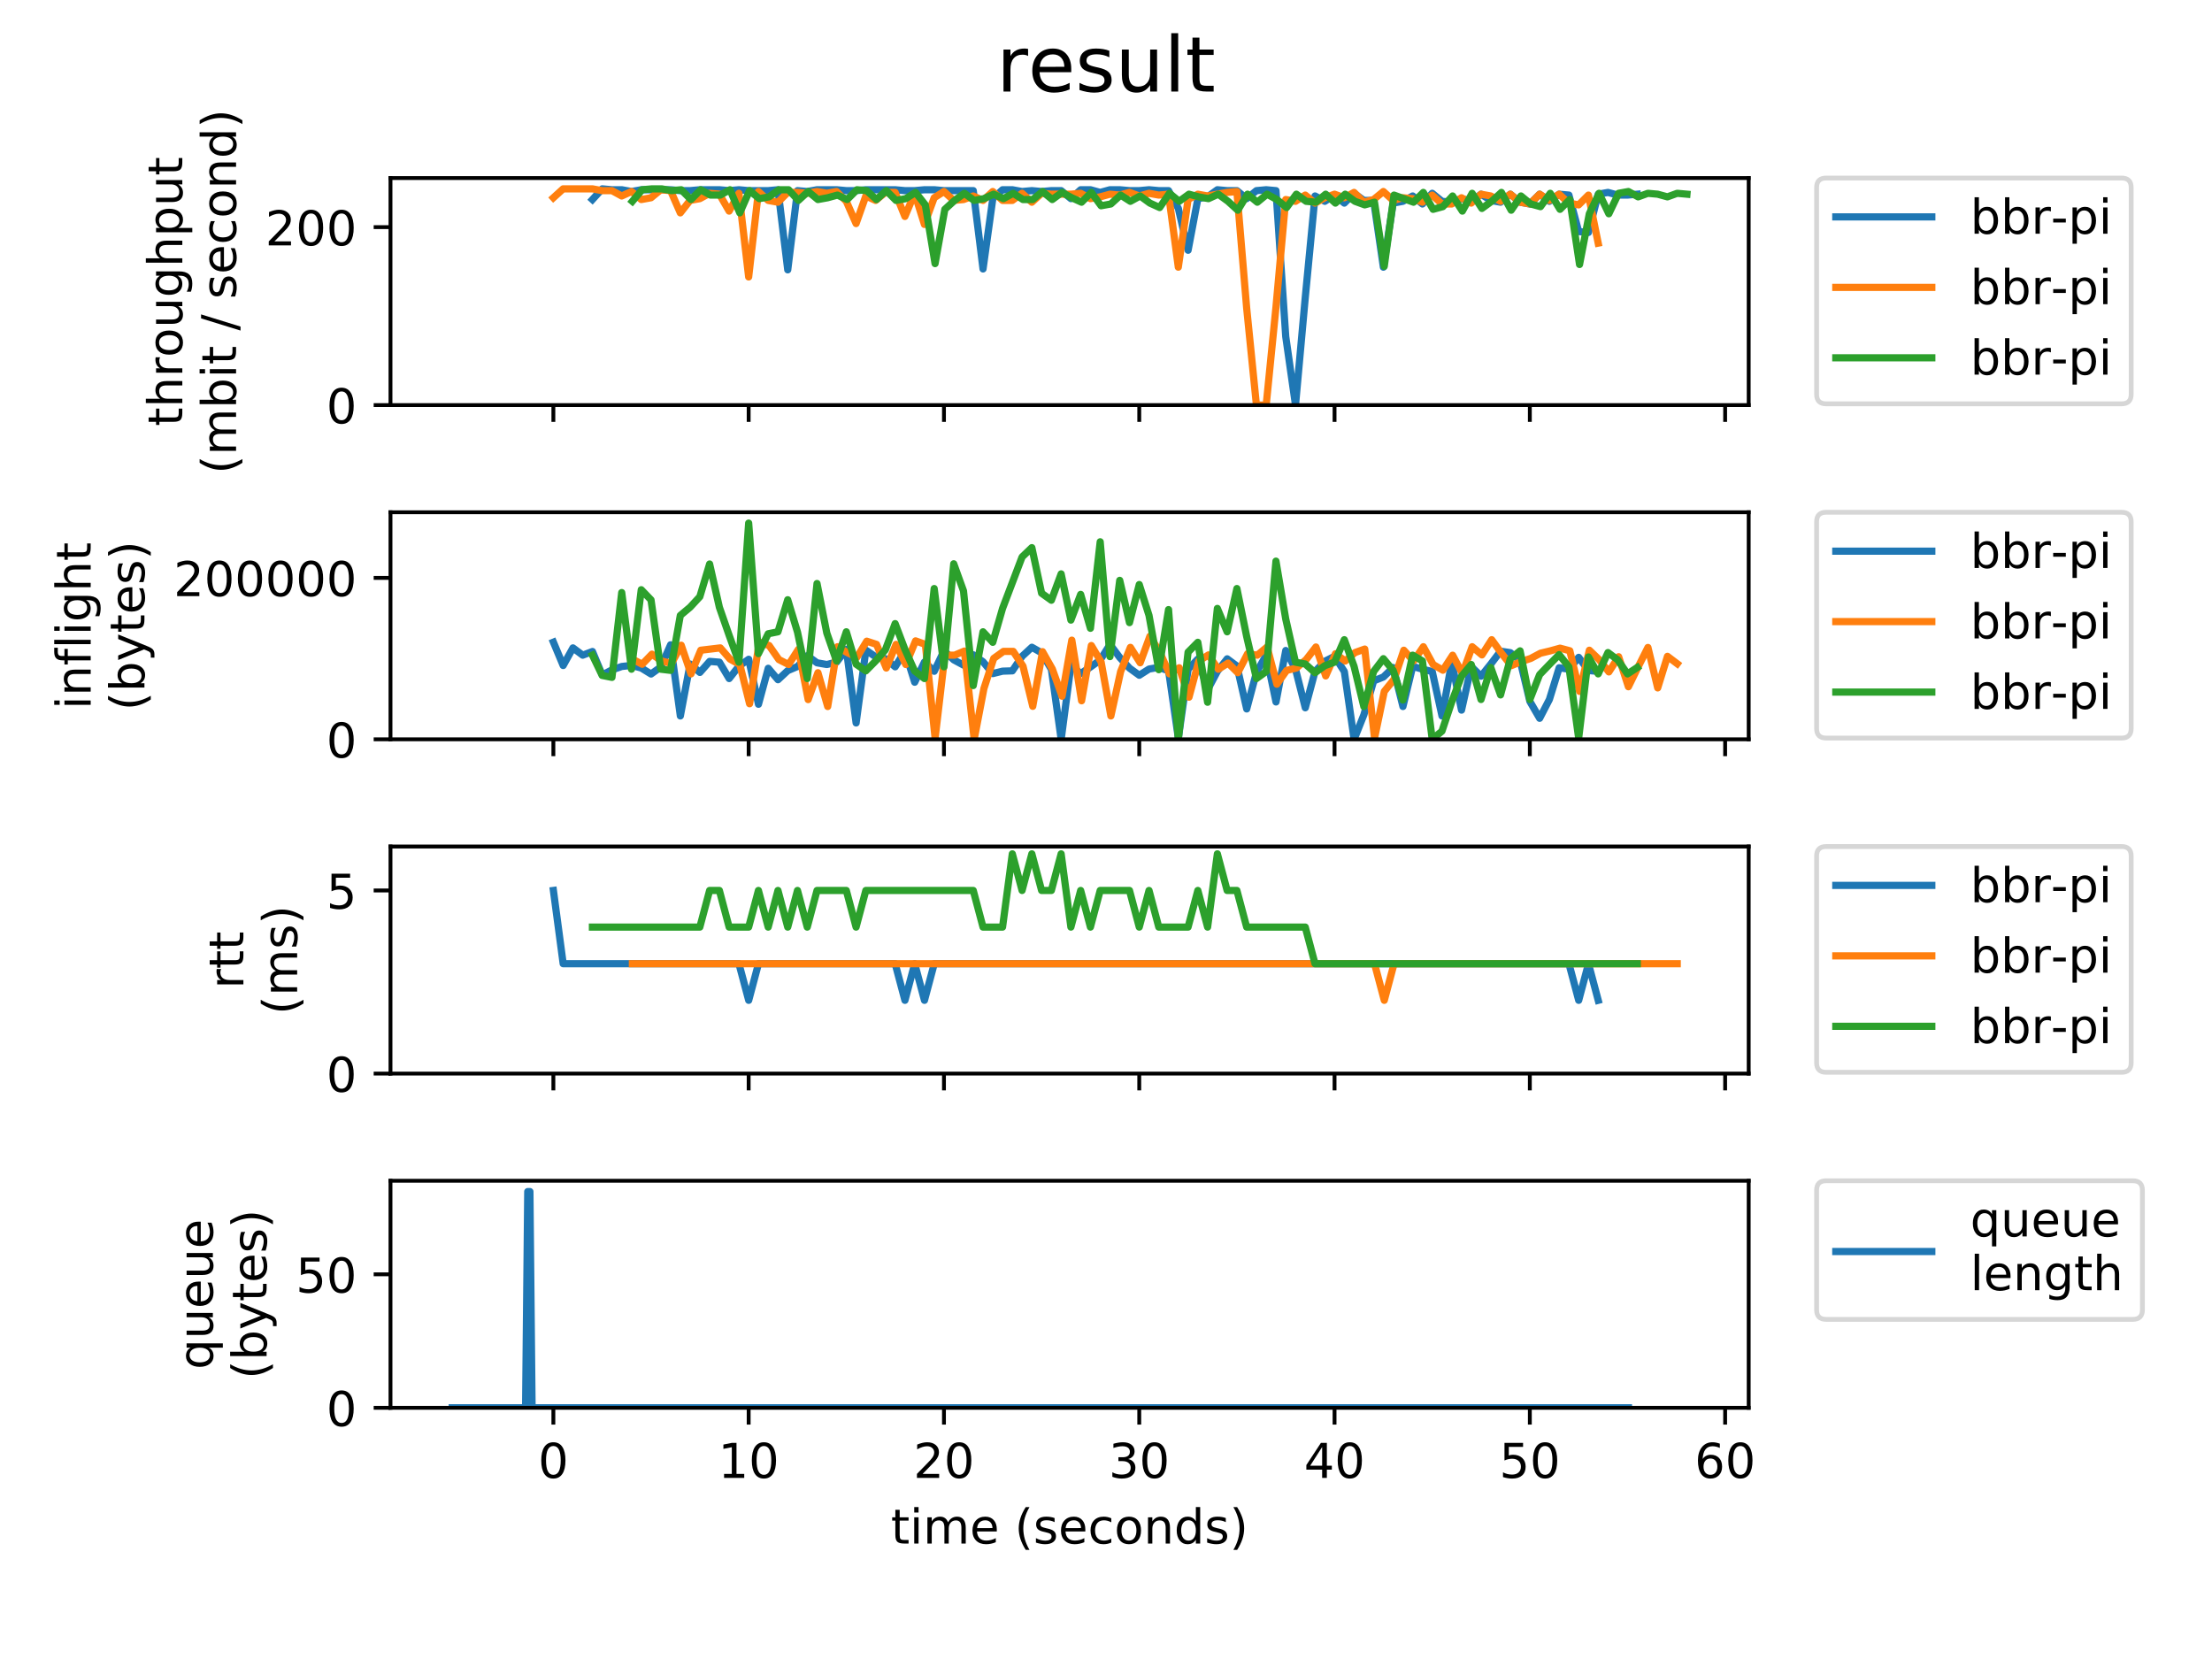 <?xml version="1.0" encoding="utf-8" standalone="no"?>
<!DOCTYPE svg PUBLIC "-//W3C//DTD SVG 1.1//EN"
  "http://www.w3.org/Graphics/SVG/1.1/DTD/svg11.dtd">
<!-- Created with matplotlib (https://matplotlib.org/) -->
<svg height="345.6pt" version="1.1" viewBox="0 0 460.8 345.6" width="460.8pt" xmlns="http://www.w3.org/2000/svg" xmlns:xlink="http://www.w3.org/1999/xlink">
 <defs>
  <style type="text/css">
*{stroke-linecap:butt;stroke-linejoin:round;}
  </style>
 </defs>
 <g id="figure_1">
  <g id="patch_1">
   <path d="M 0 345.6 
L 460.8 345.6 
L 460.8 0 
L 0 0 
z
" style="fill:#ffffff;"/>
  </g>
  <g id="axes_1">
   <g id="patch_2">
    <path d="M 81.344 84.388 
L 364.284 84.388 
L 364.284 37.09 
L 81.344 37.09 
z
" style="fill:#ffffff;"/>
   </g>
   <g id="matplotlib.axis_1">
    <g id="xtick_1">
     <g id="line2d_1">
      <defs>
       <path d="M 0 0 
L 0 3.5 
" id="mb3f76b8d49" style="stroke:#000000;stroke-width:0.8;"/>
      </defs>
      <g>
       <use style="stroke:#000000;stroke-width:0.8;" x="115.277" xlink:href="#mb3f76b8d49" y="84.388"/>
      </g>
     </g>
    </g>
    <g id="xtick_2">
     <g id="line2d_2">
      <g>
       <use style="stroke:#000000;stroke-width:0.8;" x="155.96" xlink:href="#mb3f76b8d49" y="84.388"/>
      </g>
     </g>
    </g>
    <g id="xtick_3">
     <g id="line2d_3">
      <g>
       <use style="stroke:#000000;stroke-width:0.8;" x="196.644" xlink:href="#mb3f76b8d49" y="84.388"/>
      </g>
     </g>
    </g>
    <g id="xtick_4">
     <g id="line2d_4">
      <g>
       <use style="stroke:#000000;stroke-width:0.8;" x="237.327" xlink:href="#mb3f76b8d49" y="84.388"/>
      </g>
     </g>
    </g>
    <g id="xtick_5">
     <g id="line2d_5">
      <g>
       <use style="stroke:#000000;stroke-width:0.8;" x="278.01" xlink:href="#mb3f76b8d49" y="84.388"/>
      </g>
     </g>
    </g>
    <g id="xtick_6">
     <g id="line2d_6">
      <g>
       <use style="stroke:#000000;stroke-width:0.8;" x="318.693" xlink:href="#mb3f76b8d49" y="84.388"/>
      </g>
     </g>
    </g>
    <g id="xtick_7">
     <g id="line2d_7">
      <g>
       <use style="stroke:#000000;stroke-width:0.8;" x="359.377" xlink:href="#mb3f76b8d49" y="84.388"/>
      </g>
     </g>
    </g>
   </g>
   <g id="matplotlib.axis_2">
    <g id="ytick_1">
     <g id="line2d_8">
      <defs>
       <path d="M 0 0 
L -3.5 0 
" id="m43a1a702d7" style="stroke:#000000;stroke-width:0.8;"/>
      </defs>
      <g>
       <use style="stroke:#000000;stroke-width:0.8;" x="81.344" xlink:href="#m43a1a702d7" y="84.388"/>
      </g>
     </g>
     <g id="text_1">
      <!-- 0 -->
      <defs>
       <path d="M 31.781 66.406 
Q 24.172 66.406 20.328 58.906 
Q 16.5 51.422 16.5 36.375 
Q 16.5 21.391 20.328 13.891 
Q 24.172 6.391 31.781 6.391 
Q 39.453 6.391 43.281 13.891 
Q 47.125 21.391 47.125 36.375 
Q 47.125 51.422 43.281 58.906 
Q 39.453 66.406 31.781 66.406 
z
M 31.781 74.219 
Q 44.047 74.219 50.516 64.516 
Q 56.984 54.828 56.984 36.375 
Q 56.984 17.969 50.516 8.266 
Q 44.047 -1.422 31.781 -1.422 
Q 19.531 -1.422 13.062 8.266 
Q 6.594 17.969 6.594 36.375 
Q 6.594 54.828 13.062 64.516 
Q 19.531 74.219 31.781 74.219 
z
" id="DejaVuSans-48"/>
      </defs>
      <g transform="translate(67.981 88.187)scale(0.1 -0.1)">
       <use xlink:href="#DejaVuSans-48"/>
      </g>
     </g>
    </g>
    <g id="ytick_2">
     <g id="line2d_9">
      <g>
       <use style="stroke:#000000;stroke-width:0.8;" x="81.344" xlink:href="#m43a1a702d7" y="47.313"/>
      </g>
     </g>
     <g id="text_2">
      <!-- 200 -->
      <defs>
       <path d="M 19.188 8.297 
L 53.609 8.297 
L 53.609 0 
L 7.328 0 
L 7.328 8.297 
Q 12.938 14.109 22.625 23.891 
Q 32.328 33.688 34.812 36.531 
Q 39.547 41.844 41.422 45.531 
Q 43.312 49.219 43.312 52.781 
Q 43.312 58.594 39.234 62.25 
Q 35.156 65.922 28.609 65.922 
Q 23.969 65.922 18.812 64.312 
Q 13.672 62.703 7.812 59.422 
L 7.812 69.391 
Q 13.766 71.781 18.938 73 
Q 24.125 74.219 28.422 74.219 
Q 39.75 74.219 46.484 68.547 
Q 53.219 62.891 53.219 53.422 
Q 53.219 48.922 51.531 44.891 
Q 49.859 40.875 45.406 35.406 
Q 44.188 33.984 37.641 27.219 
Q 31.109 20.453 19.188 8.297 
z
" id="DejaVuSans-50"/>
      </defs>
      <g transform="translate(55.257 51.112)scale(0.1 -0.1)">
       <use xlink:href="#DejaVuSans-50"/>
       <use x="63.623" xlink:href="#DejaVuSans-48"/>
       <use x="127.246" xlink:href="#DejaVuSans-48"/>
      </g>
     </g>
    </g>
    <g id="text_3">
     <!-- throughput -->
     <defs>
      <path d="M 18.312 70.219 
L 18.312 54.688 
L 36.812 54.688 
L 36.812 47.703 
L 18.312 47.703 
L 18.312 18.016 
Q 18.312 11.328 20.141 9.422 
Q 21.969 7.516 27.594 7.516 
L 36.812 7.516 
L 36.812 0 
L 27.594 0 
Q 17.188 0 13.234 3.875 
Q 9.281 7.766 9.281 18.016 
L 9.281 47.703 
L 2.688 47.703 
L 2.688 54.688 
L 9.281 54.688 
L 9.281 70.219 
z
" id="DejaVuSans-116"/>
      <path d="M 54.891 33.016 
L 54.891 0 
L 45.906 0 
L 45.906 32.719 
Q 45.906 40.484 42.875 44.328 
Q 39.844 48.188 33.797 48.188 
Q 26.516 48.188 22.312 43.547 
Q 18.109 38.922 18.109 30.906 
L 18.109 0 
L 9.078 0 
L 9.078 75.984 
L 18.109 75.984 
L 18.109 46.188 
Q 21.344 51.125 25.703 53.562 
Q 30.078 56 35.797 56 
Q 45.219 56 50.047 50.172 
Q 54.891 44.344 54.891 33.016 
z
" id="DejaVuSans-104"/>
      <path d="M 41.109 46.297 
Q 39.594 47.172 37.812 47.578 
Q 36.031 48 33.891 48 
Q 26.266 48 22.188 43.047 
Q 18.109 38.094 18.109 28.812 
L 18.109 0 
L 9.078 0 
L 9.078 54.688 
L 18.109 54.688 
L 18.109 46.188 
Q 20.953 51.172 25.484 53.578 
Q 30.031 56 36.531 56 
Q 37.453 56 38.578 55.875 
Q 39.703 55.766 41.062 55.516 
z
" id="DejaVuSans-114"/>
      <path d="M 30.609 48.391 
Q 23.391 48.391 19.188 42.75 
Q 14.984 37.109 14.984 27.297 
Q 14.984 17.484 19.156 11.844 
Q 23.344 6.203 30.609 6.203 
Q 37.797 6.203 41.984 11.859 
Q 46.188 17.531 46.188 27.297 
Q 46.188 37.016 41.984 42.703 
Q 37.797 48.391 30.609 48.391 
z
M 30.609 56 
Q 42.328 56 49.016 48.375 
Q 55.719 40.766 55.719 27.297 
Q 55.719 13.875 49.016 6.219 
Q 42.328 -1.422 30.609 -1.422 
Q 18.844 -1.422 12.172 6.219 
Q 5.516 13.875 5.516 27.297 
Q 5.516 40.766 12.172 48.375 
Q 18.844 56 30.609 56 
z
" id="DejaVuSans-111"/>
      <path d="M 8.5 21.578 
L 8.5 54.688 
L 17.484 54.688 
L 17.484 21.922 
Q 17.484 14.156 20.5 10.266 
Q 23.531 6.391 29.594 6.391 
Q 36.859 6.391 41.078 11.031 
Q 45.312 15.672 45.312 23.688 
L 45.312 54.688 
L 54.297 54.688 
L 54.297 0 
L 45.312 0 
L 45.312 8.406 
Q 42.047 3.422 37.719 1 
Q 33.406 -1.422 27.688 -1.422 
Q 18.266 -1.422 13.375 4.438 
Q 8.5 10.297 8.5 21.578 
z
M 31.109 56 
z
" id="DejaVuSans-117"/>
      <path d="M 45.406 27.984 
Q 45.406 37.75 41.375 43.109 
Q 37.359 48.484 30.078 48.484 
Q 22.859 48.484 18.828 43.109 
Q 14.797 37.75 14.797 27.984 
Q 14.797 18.266 18.828 12.891 
Q 22.859 7.516 30.078 7.516 
Q 37.359 7.516 41.375 12.891 
Q 45.406 18.266 45.406 27.984 
z
M 54.391 6.781 
Q 54.391 -7.172 48.188 -13.984 
Q 42 -20.797 29.203 -20.797 
Q 24.469 -20.797 20.266 -20.094 
Q 16.062 -19.391 12.109 -17.922 
L 12.109 -9.188 
Q 16.062 -11.328 19.922 -12.344 
Q 23.781 -13.375 27.781 -13.375 
Q 36.625 -13.375 41.016 -8.766 
Q 45.406 -4.156 45.406 5.172 
L 45.406 9.625 
Q 42.625 4.781 38.281 2.391 
Q 33.938 0 27.875 0 
Q 17.828 0 11.672 7.656 
Q 5.516 15.328 5.516 27.984 
Q 5.516 40.672 11.672 48.328 
Q 17.828 56 27.875 56 
Q 33.938 56 38.281 53.609 
Q 42.625 51.219 45.406 46.391 
L 45.406 54.688 
L 54.391 54.688 
z
" id="DejaVuSans-103"/>
      <path d="M 18.109 8.203 
L 18.109 -20.797 
L 9.078 -20.797 
L 9.078 54.688 
L 18.109 54.688 
L 18.109 46.391 
Q 20.953 51.266 25.266 53.625 
Q 29.594 56 35.594 56 
Q 45.562 56 51.781 48.094 
Q 58.016 40.188 58.016 27.297 
Q 58.016 14.406 51.781 6.484 
Q 45.562 -1.422 35.594 -1.422 
Q 29.594 -1.422 25.266 0.953 
Q 20.953 3.328 18.109 8.203 
z
M 48.688 27.297 
Q 48.688 37.203 44.609 42.844 
Q 40.531 48.484 33.406 48.484 
Q 26.266 48.484 22.188 42.844 
Q 18.109 37.203 18.109 27.297 
Q 18.109 17.391 22.188 11.75 
Q 26.266 6.109 33.406 6.109 
Q 40.531 6.109 44.609 11.75 
Q 48.688 17.391 48.688 27.297 
z
" id="DejaVuSans-112"/>
     </defs>
     <g transform="translate(37.979 88.796)rotate(-90)scale(0.1 -0.1)">
      <use xlink:href="#DejaVuSans-116"/>
      <use x="39.209" xlink:href="#DejaVuSans-104"/>
      <use x="102.588" xlink:href="#DejaVuSans-114"/>
      <use x="143.67" xlink:href="#DejaVuSans-111"/>
      <use x="204.852" xlink:href="#DejaVuSans-117"/>
      <use x="268.23" xlink:href="#DejaVuSans-103"/>
      <use x="331.707" xlink:href="#DejaVuSans-104"/>
      <use x="395.086" xlink:href="#DejaVuSans-112"/>
      <use x="458.562" xlink:href="#DejaVuSans-117"/>
      <use x="521.941" xlink:href="#DejaVuSans-116"/>
     </g>
     <!-- (mbit / second) -->
     <defs>
      <path d="M 31 75.875 
Q 24.469 64.656 21.281 53.656 
Q 18.109 42.672 18.109 31.391 
Q 18.109 20.125 21.312 9.062 
Q 24.516 -2 31 -13.188 
L 23.188 -13.188 
Q 15.875 -1.703 12.234 9.375 
Q 8.594 20.453 8.594 31.391 
Q 8.594 42.281 12.203 53.312 
Q 15.828 64.359 23.188 75.875 
z
" id="DejaVuSans-40"/>
      <path d="M 52 44.188 
Q 55.375 50.25 60.062 53.125 
Q 64.75 56 71.094 56 
Q 79.641 56 84.281 50.016 
Q 88.922 44.047 88.922 33.016 
L 88.922 0 
L 79.891 0 
L 79.891 32.719 
Q 79.891 40.578 77.094 44.375 
Q 74.312 48.188 68.609 48.188 
Q 61.625 48.188 57.562 43.547 
Q 53.516 38.922 53.516 30.906 
L 53.516 0 
L 44.484 0 
L 44.484 32.719 
Q 44.484 40.625 41.703 44.406 
Q 38.922 48.188 33.109 48.188 
Q 26.219 48.188 22.156 43.531 
Q 18.109 38.875 18.109 30.906 
L 18.109 0 
L 9.078 0 
L 9.078 54.688 
L 18.109 54.688 
L 18.109 46.188 
Q 21.188 51.219 25.484 53.609 
Q 29.781 56 35.688 56 
Q 41.656 56 45.828 52.969 
Q 50 49.953 52 44.188 
z
" id="DejaVuSans-109"/>
      <path d="M 48.688 27.297 
Q 48.688 37.203 44.609 42.844 
Q 40.531 48.484 33.406 48.484 
Q 26.266 48.484 22.188 42.844 
Q 18.109 37.203 18.109 27.297 
Q 18.109 17.391 22.188 11.75 
Q 26.266 6.109 33.406 6.109 
Q 40.531 6.109 44.609 11.75 
Q 48.688 17.391 48.688 27.297 
z
M 18.109 46.391 
Q 20.953 51.266 25.266 53.625 
Q 29.594 56 35.594 56 
Q 45.562 56 51.781 48.094 
Q 58.016 40.188 58.016 27.297 
Q 58.016 14.406 51.781 6.484 
Q 45.562 -1.422 35.594 -1.422 
Q 29.594 -1.422 25.266 0.953 
Q 20.953 3.328 18.109 8.203 
L 18.109 0 
L 9.078 0 
L 9.078 75.984 
L 18.109 75.984 
z
" id="DejaVuSans-98"/>
      <path d="M 9.422 54.688 
L 18.406 54.688 
L 18.406 0 
L 9.422 0 
z
M 9.422 75.984 
L 18.406 75.984 
L 18.406 64.594 
L 9.422 64.594 
z
" id="DejaVuSans-105"/>
      <path id="DejaVuSans-32"/>
      <path d="M 25.391 72.906 
L 33.688 72.906 
L 8.297 -9.281 
L 0 -9.281 
z
" id="DejaVuSans-47"/>
      <path d="M 44.281 53.078 
L 44.281 44.578 
Q 40.484 46.531 36.375 47.5 
Q 32.281 48.484 27.875 48.484 
Q 21.188 48.484 17.844 46.438 
Q 14.5 44.391 14.5 40.281 
Q 14.5 37.156 16.891 35.375 
Q 19.281 33.594 26.516 31.984 
L 29.594 31.297 
Q 39.156 29.25 43.188 25.516 
Q 47.219 21.781 47.219 15.094 
Q 47.219 7.469 41.188 3.016 
Q 35.156 -1.422 24.609 -1.422 
Q 20.219 -1.422 15.453 -0.562 
Q 10.688 0.297 5.422 2 
L 5.422 11.281 
Q 10.406 8.688 15.234 7.391 
Q 20.062 6.109 24.812 6.109 
Q 31.156 6.109 34.562 8.281 
Q 37.984 10.453 37.984 14.406 
Q 37.984 18.062 35.516 20.016 
Q 33.062 21.969 24.703 23.781 
L 21.578 24.516 
Q 13.234 26.266 9.516 29.906 
Q 5.812 33.547 5.812 39.891 
Q 5.812 47.609 11.281 51.797 
Q 16.75 56 26.812 56 
Q 31.781 56 36.172 55.266 
Q 40.578 54.547 44.281 53.078 
z
" id="DejaVuSans-115"/>
      <path d="M 56.203 29.594 
L 56.203 25.203 
L 14.891 25.203 
Q 15.484 15.922 20.484 11.062 
Q 25.484 6.203 34.422 6.203 
Q 39.594 6.203 44.453 7.469 
Q 49.312 8.734 54.109 11.281 
L 54.109 2.781 
Q 49.266 0.734 44.188 -0.344 
Q 39.109 -1.422 33.891 -1.422 
Q 20.797 -1.422 13.156 6.188 
Q 5.516 13.812 5.516 26.812 
Q 5.516 40.234 12.766 48.109 
Q 20.016 56 32.328 56 
Q 43.359 56 49.781 48.891 
Q 56.203 41.797 56.203 29.594 
z
M 47.219 32.234 
Q 47.125 39.594 43.094 43.984 
Q 39.062 48.391 32.422 48.391 
Q 24.906 48.391 20.391 44.141 
Q 15.875 39.891 15.188 32.172 
z
" id="DejaVuSans-101"/>
      <path d="M 48.781 52.594 
L 48.781 44.188 
Q 44.969 46.297 41.141 47.344 
Q 37.312 48.391 33.406 48.391 
Q 24.656 48.391 19.812 42.844 
Q 14.984 37.312 14.984 27.297 
Q 14.984 17.281 19.812 11.734 
Q 24.656 6.203 33.406 6.203 
Q 37.312 6.203 41.141 7.25 
Q 44.969 8.297 48.781 10.406 
L 48.781 2.094 
Q 45.016 0.344 40.984 -0.531 
Q 36.969 -1.422 32.422 -1.422 
Q 20.062 -1.422 12.781 6.344 
Q 5.516 14.109 5.516 27.297 
Q 5.516 40.672 12.859 48.328 
Q 20.219 56 33.016 56 
Q 37.156 56 41.109 55.141 
Q 45.062 54.297 48.781 52.594 
z
" id="DejaVuSans-99"/>
      <path d="M 54.891 33.016 
L 54.891 0 
L 45.906 0 
L 45.906 32.719 
Q 45.906 40.484 42.875 44.328 
Q 39.844 48.188 33.797 48.188 
Q 26.516 48.188 22.312 43.547 
Q 18.109 38.922 18.109 30.906 
L 18.109 0 
L 9.078 0 
L 9.078 54.688 
L 18.109 54.688 
L 18.109 46.188 
Q 21.344 51.125 25.703 53.562 
Q 30.078 56 35.797 56 
Q 45.219 56 50.047 50.172 
Q 54.891 44.344 54.891 33.016 
z
" id="DejaVuSans-110"/>
      <path d="M 45.406 46.391 
L 45.406 75.984 
L 54.391 75.984 
L 54.391 0 
L 45.406 0 
L 45.406 8.203 
Q 42.578 3.328 38.25 0.953 
Q 33.938 -1.422 27.875 -1.422 
Q 17.969 -1.422 11.734 6.484 
Q 5.516 14.406 5.516 27.297 
Q 5.516 40.188 11.734 48.094 
Q 17.969 56 27.875 56 
Q 33.938 56 38.25 53.625 
Q 42.578 51.266 45.406 46.391 
z
M 14.797 27.297 
Q 14.797 17.391 18.875 11.75 
Q 22.953 6.109 30.078 6.109 
Q 37.203 6.109 41.297 11.75 
Q 45.406 17.391 45.406 27.297 
Q 45.406 37.203 41.297 42.844 
Q 37.203 48.484 30.078 48.484 
Q 22.953 48.484 18.875 42.844 
Q 14.797 37.203 14.797 27.297 
z
" id="DejaVuSans-100"/>
      <path d="M 8.016 75.875 
L 15.828 75.875 
Q 23.141 64.359 26.781 53.312 
Q 30.422 42.281 30.422 31.391 
Q 30.422 20.453 26.781 9.375 
Q 23.141 -1.703 15.828 -13.188 
L 8.016 -13.188 
Q 14.5 -2 17.703 9.062 
Q 20.906 20.125 20.906 31.391 
Q 20.906 42.672 17.703 53.656 
Q 14.5 64.656 8.016 75.875 
z
" id="DejaVuSans-41"/>
     </defs>
     <g transform="translate(49.177 98.73)rotate(-90)scale(0.1 -0.1)">
      <use xlink:href="#DejaVuSans-40"/>
      <use x="39.014" xlink:href="#DejaVuSans-109"/>
      <use x="136.426" xlink:href="#DejaVuSans-98"/>
      <use x="199.902" xlink:href="#DejaVuSans-105"/>
      <use x="227.686" xlink:href="#DejaVuSans-116"/>
      <use x="266.895" xlink:href="#DejaVuSans-32"/>
      <use x="298.682" xlink:href="#DejaVuSans-47"/>
      <use x="332.373" xlink:href="#DejaVuSans-32"/>
      <use x="364.16" xlink:href="#DejaVuSans-115"/>
      <use x="416.26" xlink:href="#DejaVuSans-101"/>
      <use x="477.783" xlink:href="#DejaVuSans-99"/>
      <use x="532.764" xlink:href="#DejaVuSans-111"/>
      <use x="593.945" xlink:href="#DejaVuSans-110"/>
      <use x="657.324" xlink:href="#DejaVuSans-100"/>
      <use x="720.801" xlink:href="#DejaVuSans-41"/>
     </g>
    </g>
   </g>
   <g id="line2d_10">
    <path clip-path="url(#pc454b6079e)" d="M 123.418 41.567 
L 125.452 39.342 
L 127.486 39.527 
L 129.52 39.527 
L 131.554 39.898 
L 133.589 39.527 
L 135.623 39.527 
L 137.657 39.527 
L 139.691 39.527 
L 141.725 39.713 
L 143.759 39.713 
L 145.794 39.527 
L 147.828 39.527 
L 149.862 39.527 
L 151.896 39.713 
L 153.93 39.527 
L 155.964 39.713 
L 157.999 39.713 
L 160.033 39.713 
L 162.067 39.527 
L 164.101 56.211 
L 166.135 39.713 
L 168.169 39.898 
L 170.203 39.527 
L 172.238 39.527 
L 174.272 39.527 
L 176.306 39.713 
L 178.34 39.713 
L 180.374 39.527 
L 182.408 39.527 
L 184.443 39.527 
L 186.477 39.527 
L 188.511 39.713 
L 190.545 39.713 
L 192.579 39.527 
L 194.613 39.527 
L 196.648 39.713 
L 198.682 39.713 
L 200.716 39.713 
L 202.75 39.713 
L 204.784 56.026 
L 206.818 41.381 
L 208.853 39.527 
L 210.887 39.527 
L 212.921 39.898 
L 214.955 39.713 
L 216.989 39.898 
L 219.023 39.713 
L 221.058 39.713 
L 223.092 41.381 
L 225.126 39.527 
L 227.16 39.527 
L 229.194 40.084 
L 231.228 39.527 
L 233.263 39.527 
L 235.297 39.713 
L 237.331 39.713 
L 239.365 39.527 
L 241.399 39.713 
L 243.433 39.713 
L 245.468 43.42 
L 247.502 52.133 
L 249.536 41.381 
L 251.57 41.01 
L 253.604 39.527 
L 255.638 39.713 
L 257.673 39.713 
L 259.707 41.381 
L 261.741 39.713 
L 263.775 39.527 
L 265.809 39.713 
L 267.843 70.114 
L 269.878 84.388 
L 271.912 61.958 
L 273.946 40.825 
L 275.98 41.937 
L 278.014 40.64 
L 280.048 42.308 
L 282.083 40.269 
L 284.117 41.752 
L 286.151 41.752 
L 288.185 55.655 
L 290.219 42.308 
L 292.253 41.937 
L 294.287 40.825 
L 296.322 42.493 
L 298.356 40.269 
L 300.39 41.937 
L 302.424 42.123 
L 304.458 41.381 
L 306.492 41.937 
L 308.527 40.454 
L 310.561 41.752 
L 312.595 42.123 
L 314.629 40.454 
L 316.663 42.123 
L 318.697 42.493 
L 320.732 40.454 
L 322.766 41.937 
L 324.8 40.454 
L 326.834 40.64 
L 328.868 48.24 
L 330.902 48.425 
L 332.937 40.454 
L 334.971 40.084 
L 337.005 40.64 
L 339.039 40.64 
L 341.073 40.454 
" style="fill:none;stroke:#1f77b4;stroke-linecap:square;stroke-width:1.5;"/>
   </g>
   <g id="line2d_11">
    <path clip-path="url(#pc454b6079e)" d="M 115.277 41.196 
L 117.311 39.342 
L 119.345 39.342 
L 121.379 39.342 
L 123.414 39.342 
L 125.448 39.713 
L 127.482 39.713 
L 129.516 40.825 
L 131.55 39.898 
L 133.584 41.567 
L 135.619 41.196 
L 137.653 39.527 
L 139.687 39.713 
L 141.721 44.347 
L 143.755 41.752 
L 145.789 41.381 
L 147.824 40.269 
L 149.858 40.454 
L 151.892 43.976 
L 153.926 40.269 
L 155.96 57.694 
L 157.994 39.898 
L 160.029 41.752 
L 162.063 42.123 
L 164.097 40.084 
L 166.131 40.084 
L 168.165 40.269 
L 170.199 39.898 
L 172.234 40.269 
L 174.268 39.898 
L 176.302 41.937 
L 178.336 46.572 
L 180.37 40.825 
L 182.404 41.752 
L 184.439 40.084 
L 186.473 40.084 
L 188.507 45.089 
L 190.541 40.269 
L 192.575 46.757 
L 194.609 41.196 
L 196.644 39.898 
L 198.678 41.752 
L 200.712 41.567 
L 202.746 40.825 
L 204.78 41.752 
L 206.814 39.898 
L 208.849 41.752 
L 210.883 41.752 
L 212.917 40.269 
L 214.951 42.123 
L 216.985 40.269 
L 219.019 40.454 
L 221.054 40.454 
L 223.088 40.454 
L 225.122 40.269 
L 227.156 41.381 
L 229.19 41.01 
L 231.224 40.454 
L 233.259 40.64 
L 235.293 40.084 
L 237.327 40.825 
L 239.361 40.269 
L 241.395 40.64 
L 243.429 40.454 
L 245.463 55.655 
L 247.498 41.567 
L 249.532 40.454 
L 251.566 40.825 
L 253.6 40.454 
L 255.634 40.084 
L 257.668 39.898 
L 259.703 64.182 
L 261.737 84.388 
L 263.771 84.388 
L 265.805 63.997 
L 267.839 41.567 
L 269.873 41.937 
L 271.908 40.64 
L 273.942 42.308 
L 275.976 41.196 
L 278.01 40.454 
L 280.044 41.196 
L 282.078 40.084 
L 284.113 42.123 
L 286.147 41.567 
L 288.181 39.898 
L 290.215 41.752 
L 292.249 41.196 
L 294.283 41.381 
L 296.318 42.123 
L 298.352 40.64 
L 300.386 42.493 
L 302.42 42.493 
L 304.454 41.196 
L 306.488 42.308 
L 308.523 40.454 
L 310.557 40.825 
L 312.591 41.937 
L 314.625 40.454 
L 316.659 42.123 
L 318.693 42.493 
L 320.728 40.454 
L 322.762 41.752 
L 324.796 40.454 
L 326.83 42.308 
L 328.864 42.679 
L 330.898 40.64 
L 332.933 50.65 
" style="fill:none;stroke:#ff7f0e;stroke-linecap:square;stroke-width:1.5;"/>
   </g>
   <g id="line2d_12">
    <path clip-path="url(#pc454b6079e)" d="M 131.733 41.937 
L 133.768 39.527 
L 135.802 39.342 
L 137.836 39.342 
L 139.87 39.713 
L 141.904 39.527 
L 143.938 41.567 
L 145.973 39.527 
L 148.007 40.64 
L 150.041 40.64 
L 152.075 39.527 
L 154.109 44.347 
L 156.143 39.713 
L 158.178 41.381 
L 160.212 41.01 
L 162.246 39.527 
L 164.28 39.527 
L 166.314 41.752 
L 168.348 39.898 
L 170.382 41.567 
L 172.417 41.196 
L 174.451 40.64 
L 176.485 41.567 
L 178.519 39.527 
L 180.553 39.713 
L 182.587 41.567 
L 184.622 39.713 
L 186.656 41.752 
L 188.69 41.381 
L 190.724 40.084 
L 192.758 42.679 
L 194.792 54.914 
L 196.827 43.606 
L 198.861 41.752 
L 200.895 40.269 
L 202.929 41.752 
L 204.963 41.381 
L 206.997 40.454 
L 209.032 41.381 
L 211.066 40.269 
L 213.1 41.567 
L 215.134 41.567 
L 217.168 39.898 
L 219.202 41.567 
L 221.237 40.084 
L 223.271 41.196 
L 225.305 42.123 
L 227.339 40.084 
L 229.373 42.864 
L 231.407 42.493 
L 233.442 40.64 
L 235.476 41.937 
L 237.51 40.825 
L 239.544 42.308 
L 241.578 43.235 
L 243.612 40.269 
L 245.647 41.937 
L 247.681 40.454 
L 249.715 41.01 
L 251.749 41.381 
L 253.783 40.454 
L 255.817 41.937 
L 257.852 43.791 
L 259.886 40.454 
L 261.92 42.123 
L 263.954 40.454 
L 265.988 41.567 
L 268.022 43.235 
L 270.057 40.454 
L 272.091 41.937 
L 274.125 42.123 
L 276.159 40.454 
L 278.193 42.308 
L 280.227 40.454 
L 282.262 41.937 
L 284.296 42.679 
L 286.33 42.123 
L 288.364 55.47 
L 290.398 40.64 
L 292.432 41.381 
L 294.466 42.123 
L 296.501 40.084 
L 298.535 43.606 
L 300.569 43.05 
L 302.603 40.825 
L 304.637 43.976 
L 306.671 40.269 
L 308.706 43.42 
L 310.74 41.937 
L 312.774 40.084 
L 314.808 43.791 
L 316.842 40.825 
L 318.876 42.493 
L 320.911 43.05 
L 322.945 40.269 
L 324.979 43.606 
L 327.013 41.567 
L 329.047 55.099 
L 331.081 44.533 
L 333.116 40.269 
L 335.15 44.533 
L 337.184 40.269 
L 339.218 39.898 
L 341.252 41.01 
L 343.286 40.269 
L 345.321 40.454 
L 347.355 41.01 
L 349.389 40.269 
L 351.423 40.454 
" style="fill:none;stroke:#2ca02c;stroke-linecap:square;stroke-width:1.5;"/>
   </g>
   <g id="patch_3">
    <path d="M 81.344 84.388 
L 81.344 37.09 
" style="fill:none;stroke:#000000;stroke-linecap:square;stroke-linejoin:miter;stroke-width:0.8;"/>
   </g>
   <g id="patch_4">
    <path d="M 364.284 84.388 
L 364.284 37.09 
" style="fill:none;stroke:#000000;stroke-linecap:square;stroke-linejoin:miter;stroke-width:0.8;"/>
   </g>
   <g id="patch_5">
    <path d="M 81.344 84.388 
L 364.284 84.388 
" style="fill:none;stroke:#000000;stroke-linecap:square;stroke-linejoin:miter;stroke-width:0.8;"/>
   </g>
   <g id="patch_6">
    <path d="M 81.344 37.09 
L 364.284 37.09 
" style="fill:none;stroke:#000000;stroke-linecap:square;stroke-linejoin:miter;stroke-width:0.8;"/>
   </g>
   <g id="legend_1">
    <g id="patch_7">
     <path d="M 380.431 84.124 
L 441.964 84.124 
Q 443.964 84.124 443.964 82.124 
L 443.964 39.09 
Q 443.964 37.09 441.964 37.09 
L 380.431 37.09 
Q 378.431 37.09 378.431 39.09 
L 378.431 82.124 
Q 378.431 84.124 380.431 84.124 
z
" style="fill:#ffffff;opacity:0.8;stroke:#cccccc;stroke-linejoin:miter;"/>
    </g>
    <g id="line2d_13">
     <path d="M 382.431 45.188 
L 402.431 45.188 
" style="fill:none;stroke:#1f77b4;stroke-linecap:square;stroke-width:1.5;"/>
    </g>
    <g id="line2d_14"/>
    <g id="text_4">
     <!-- bbr-pi -->
     <defs>
      <path d="M 4.891 31.391 
L 31.203 31.391 
L 31.203 23.391 
L 4.891 23.391 
z
" id="DejaVuSans-45"/>
     </defs>
     <g transform="translate(410.431 48.688)scale(0.1 -0.1)">
      <use xlink:href="#DejaVuSans-98"/>
      <use x="63.477" xlink:href="#DejaVuSans-98"/>
      <use x="126.953" xlink:href="#DejaVuSans-114"/>
      <use x="167.973" xlink:href="#DejaVuSans-45"/>
      <use x="204.057" xlink:href="#DejaVuSans-112"/>
      <use x="267.533" xlink:href="#DejaVuSans-105"/>
     </g>
    </g>
    <g id="line2d_15">
     <path d="M 382.431 59.866 
L 402.431 59.866 
" style="fill:none;stroke:#ff7f0e;stroke-linecap:square;stroke-width:1.5;"/>
    </g>
    <g id="line2d_16"/>
    <g id="text_5">
     <!-- bbr-pi -->
     <g transform="translate(410.431 63.366)scale(0.1 -0.1)">
      <use xlink:href="#DejaVuSans-98"/>
      <use x="63.477" xlink:href="#DejaVuSans-98"/>
      <use x="126.953" xlink:href="#DejaVuSans-114"/>
      <use x="167.973" xlink:href="#DejaVuSans-45"/>
      <use x="204.057" xlink:href="#DejaVuSans-112"/>
      <use x="267.533" xlink:href="#DejaVuSans-105"/>
     </g>
    </g>
    <g id="line2d_17">
     <path d="M 382.431 74.544 
L 402.431 74.544 
" style="fill:none;stroke:#2ca02c;stroke-linecap:square;stroke-width:1.5;"/>
    </g>
    <g id="line2d_18"/>
    <g id="text_6">
     <!-- bbr-pi -->
     <g transform="translate(410.431 78.044)scale(0.1 -0.1)">
      <use xlink:href="#DejaVuSans-98"/>
      <use x="63.477" xlink:href="#DejaVuSans-98"/>
      <use x="126.953" xlink:href="#DejaVuSans-114"/>
      <use x="167.973" xlink:href="#DejaVuSans-45"/>
      <use x="204.057" xlink:href="#DejaVuSans-112"/>
      <use x="267.533" xlink:href="#DejaVuSans-105"/>
     </g>
    </g>
   </g>
  </g>
  <g id="axes_2">
   <g id="patch_8">
    <path d="M 81.344 154.016 
L 364.284 154.016 
L 364.284 106.718 
L 81.344 106.718 
z
" style="fill:#ffffff;"/>
   </g>
   <g id="matplotlib.axis_3">
    <g id="xtick_8">
     <g id="line2d_19">
      <g>
       <use style="stroke:#000000;stroke-width:0.8;" x="115.277" xlink:href="#mb3f76b8d49" y="154.016"/>
      </g>
     </g>
    </g>
    <g id="xtick_9">
     <g id="line2d_20">
      <g>
       <use style="stroke:#000000;stroke-width:0.8;" x="155.96" xlink:href="#mb3f76b8d49" y="154.016"/>
      </g>
     </g>
    </g>
    <g id="xtick_10">
     <g id="line2d_21">
      <g>
       <use style="stroke:#000000;stroke-width:0.8;" x="196.644" xlink:href="#mb3f76b8d49" y="154.016"/>
      </g>
     </g>
    </g>
    <g id="xtick_11">
     <g id="line2d_22">
      <g>
       <use style="stroke:#000000;stroke-width:0.8;" x="237.327" xlink:href="#mb3f76b8d49" y="154.016"/>
      </g>
     </g>
    </g>
    <g id="xtick_12">
     <g id="line2d_23">
      <g>
       <use style="stroke:#000000;stroke-width:0.8;" x="278.01" xlink:href="#mb3f76b8d49" y="154.016"/>
      </g>
     </g>
    </g>
    <g id="xtick_13">
     <g id="line2d_24">
      <g>
       <use style="stroke:#000000;stroke-width:0.8;" x="318.693" xlink:href="#mb3f76b8d49" y="154.016"/>
      </g>
     </g>
    </g>
    <g id="xtick_14">
     <g id="line2d_25">
      <g>
       <use style="stroke:#000000;stroke-width:0.8;" x="359.377" xlink:href="#mb3f76b8d49" y="154.016"/>
      </g>
     </g>
    </g>
   </g>
   <g id="matplotlib.axis_4">
    <g id="ytick_3">
     <g id="line2d_26">
      <g>
       <use style="stroke:#000000;stroke-width:0.8;" x="81.344" xlink:href="#m43a1a702d7" y="154.016"/>
      </g>
     </g>
     <g id="text_7">
      <!-- 0 -->
      <g transform="translate(67.981 157.815)scale(0.1 -0.1)">
       <use xlink:href="#DejaVuSans-48"/>
      </g>
     </g>
    </g>
    <g id="ytick_4">
     <g id="line2d_27">
      <g>
       <use style="stroke:#000000;stroke-width:0.8;" x="81.344" xlink:href="#m43a1a702d7" y="120.385"/>
      </g>
     </g>
     <g id="text_8">
      <!-- 200000 -->
      <g transform="translate(36.169 124.184)scale(0.1 -0.1)">
       <use xlink:href="#DejaVuSans-50"/>
       <use x="63.623" xlink:href="#DejaVuSans-48"/>
       <use x="127.246" xlink:href="#DejaVuSans-48"/>
       <use x="190.869" xlink:href="#DejaVuSans-48"/>
       <use x="254.492" xlink:href="#DejaVuSans-48"/>
       <use x="318.115" xlink:href="#DejaVuSans-48"/>
      </g>
     </g>
    </g>
    <g id="text_9">
     <!-- inflight -->
     <defs>
      <path d="M 37.109 75.984 
L 37.109 68.5 
L 28.516 68.5 
Q 23.688 68.5 21.797 66.547 
Q 19.922 64.594 19.922 59.516 
L 19.922 54.688 
L 34.719 54.688 
L 34.719 47.703 
L 19.922 47.703 
L 19.922 0 
L 10.891 0 
L 10.891 47.703 
L 2.297 47.703 
L 2.297 54.688 
L 10.891 54.688 
L 10.891 58.5 
Q 10.891 67.625 15.141 71.797 
Q 19.391 75.984 28.609 75.984 
z
" id="DejaVuSans-102"/>
      <path d="M 9.422 75.984 
L 18.406 75.984 
L 18.406 0 
L 9.422 0 
z
" id="DejaVuSans-108"/>
     </defs>
     <g transform="translate(18.892 147.766)rotate(-90)scale(0.1 -0.1)">
      <use xlink:href="#DejaVuSans-105"/>
      <use x="27.783" xlink:href="#DejaVuSans-110"/>
      <use x="91.162" xlink:href="#DejaVuSans-102"/>
      <use x="126.367" xlink:href="#DejaVuSans-108"/>
      <use x="154.15" xlink:href="#DejaVuSans-105"/>
      <use x="181.934" xlink:href="#DejaVuSans-103"/>
      <use x="245.41" xlink:href="#DejaVuSans-104"/>
      <use x="308.789" xlink:href="#DejaVuSans-116"/>
     </g>
     <!-- (bytes) -->
     <defs>
      <path d="M 32.172 -5.078 
Q 28.375 -14.844 24.75 -17.812 
Q 21.141 -20.797 15.094 -20.797 
L 7.906 -20.797 
L 7.906 -13.281 
L 13.188 -13.281 
Q 16.891 -13.281 18.938 -11.516 
Q 21 -9.766 23.484 -3.219 
L 25.094 0.875 
L 2.984 54.688 
L 12.5 54.688 
L 29.594 11.922 
L 46.688 54.688 
L 56.203 54.688 
z
" id="DejaVuSans-121"/>
     </defs>
     <g transform="translate(30.089 148.043)rotate(-90)scale(0.1 -0.1)">
      <use xlink:href="#DejaVuSans-40"/>
      <use x="39.014" xlink:href="#DejaVuSans-98"/>
      <use x="102.49" xlink:href="#DejaVuSans-121"/>
      <use x="161.67" xlink:href="#DejaVuSans-116"/>
      <use x="200.879" xlink:href="#DejaVuSans-101"/>
      <use x="262.402" xlink:href="#DejaVuSans-115"/>
      <use x="314.502" xlink:href="#DejaVuSans-41"/>
     </g>
    </g>
   </g>
   <g id="line2d_28">
    <path clip-path="url(#p1eede1ad52)" d="M 115.285 133.773 
L 117.319 138.642 
L 119.353 134.967 
L 121.388 136.485 
L 123.422 135.721 
L 125.456 140.613 
L 127.49 139.548 
L 129.524 138.84 
L 131.558 138.62 
L 133.593 139.163 
L 135.627 140.411 
L 137.661 138.95 
L 139.695 134.324 
L 141.729 149.146 
L 143.763 138.33 
L 145.798 140.08 
L 147.832 137.779 
L 149.866 137.946 
L 151.9 141.354 
L 153.934 138.776 
L 155.968 137.338 
L 158.003 146.711 
L 160.037 139.217 
L 162.071 141.598 
L 164.105 139.704 
L 166.139 138.84 
L 168.173 136.603 
L 170.208 138.079 
L 172.242 138.433 
L 174.276 137.935 
L 176.31 135.279 
L 178.344 150.607 
L 180.378 135.431 
L 182.413 136.828 
L 184.447 137.215 
L 186.481 138.909 
L 188.515 135.644 
L 190.549 142.12 
L 192.583 137.912 
L 194.618 139.837 
L 196.652 135.564 
L 198.686 137.459 
L 200.72 138.555 
L 202.754 136.405 
L 204.788 137.866 
L 206.823 140.324 
L 208.857 139.814 
L 210.891 139.75 
L 212.925 136.721 
L 214.959 134.834 
L 216.993 135.998 
L 219.027 139.437 
L 221.062 154.016 
L 223.096 138.532 
L 225.13 140.324 
L 227.164 138.95 
L 229.198 137.49 
L 231.232 134.26 
L 233.267 136.972 
L 235.301 139.194 
L 237.335 140.67 
L 239.369 139.373 
L 241.403 139.019 
L 243.437 139.75 
L 245.472 153.773 
L 247.506 139.407 
L 249.54 137.292 
L 251.574 143.679 
L 253.608 139.837 
L 255.642 137.246 
L 257.677 138.753 
L 259.711 147.685 
L 261.745 140.058 
L 263.779 136.485 
L 265.813 146.228 
L 267.847 135.511 
L 269.882 139.407 
L 271.916 147.442 
L 273.95 139.883 
L 275.984 137.76 
L 278.018 136.728 
L 280.052 139.893 
L 282.087 154.016 
L 284.121 148.903 
L 286.155 141.841 
L 288.189 141.032 
L 290.223 139.061 
L 292.257 147.179 
L 294.292 138.817 
L 296.326 139.407 
L 298.36 139.893 
L 300.394 149.146 
L 302.428 137.946 
L 304.462 147.929 
L 306.497 138.863 
L 308.531 140.867 
L 310.565 138.33 
L 312.599 135.652 
L 314.633 135.964 
L 316.667 137.6 
L 318.702 146.118 
L 320.736 149.633 
L 322.77 145.704 
L 324.804 139.107 
L 326.838 139.407 
L 328.872 136.938 
L 330.907 139.681 
L 332.941 139.86 
" style="fill:none;stroke:#1f77b4;stroke-linecap:square;stroke-width:1.5;"/>
   </g>
   <g id="line2d_29">
    <path clip-path="url(#p1eede1ad52)" d="M 131.742 137.311 
L 133.776 138.376 
L 135.81 136.276 
L 137.844 137.702 
L 139.878 138.22 
L 141.912 134.412 
L 143.947 140.38 
L 145.981 135.454 
L 148.015 135.211 
L 150.049 134.967 
L 152.083 137.311 
L 154.117 138.433 
L 156.151 146.605 
L 158.186 133.75 
L 160.22 134.48 
L 162.254 137.402 
L 164.288 138.433 
L 166.322 135.275 
L 168.356 145.737 
L 170.391 140.137 
L 172.425 147.179 
L 174.459 134.724 
L 176.493 135.941 
L 178.527 136.911 
L 180.561 133.571 
L 182.596 134.237 
L 184.63 139.163 
L 186.664 134.237 
L 188.698 138.433 
L 190.732 133.506 
L 192.766 134.237 
L 194.801 153.773 
L 196.835 136.485 
L 198.869 136.485 
L 200.903 135.629 
L 202.937 154.016 
L 204.971 143.417 
L 207.006 137.159 
L 209.04 135.698 
L 211.074 135.698 
L 213.108 138.772 
L 215.142 147.142 
L 217.176 135.754 
L 219.211 139.35 
L 221.245 145.034 
L 223.279 133.354 
L 225.313 145.981 
L 227.347 134.48 
L 229.381 137.889 
L 231.416 149.146 
L 233.45 139.893 
L 235.484 134.857 
L 237.518 138.068 
L 239.552 132.532 
L 241.586 135.827 
L 243.621 140.38 
L 245.655 139.107 
L 247.689 145.236 
L 249.723 137.702 
L 251.757 136.428 
L 253.791 139.415 
L 255.826 138.133 
L 257.86 140.137 
L 259.894 136.185 
L 261.928 136.485 
L 263.962 134.78 
L 265.996 142.534 
L 268.031 139.658 
L 270.065 139.163 
L 272.099 137.402 
L 274.133 134.78 
L 276.167 140.811 
L 278.201 136.185 
L 280.235 137.702 
L 282.27 135.941 
L 284.304 135.211 
L 286.338 153.773 
L 288.372 144.033 
L 290.406 141.515 
L 292.44 135.454 
L 294.475 137.71 
L 296.509 134.724 
L 298.543 138.433 
L 300.577 139.616 
L 302.611 136.493 
L 304.645 140.324 
L 306.68 134.724 
L 308.714 136.428 
L 310.748 133.263 
L 312.782 136.07 
L 314.816 138.676 
L 316.85 137.839 
L 318.885 137.159 
L 320.919 136.074 
L 322.953 135.587 
L 324.987 135.024 
L 327.021 135.568 
L 329.055 144.033 
L 331.09 135.454 
L 333.124 137.402 
L 335.158 139.97 
L 337.192 136.805 
L 339.226 143.059 
L 341.26 138.92 
L 343.295 134.876 
L 345.329 143.302 
L 347.363 136.728 
L 349.397 138.266 
" style="fill:none;stroke:#ff7f0e;stroke-linecap:square;stroke-width:1.5;"/>
   </g>
   <g id="line2d_30">
    <path clip-path="url(#p1eede1ad52)" d="M 123.414 136.485 
L 125.448 140.705 
L 127.482 141.111 
L 129.516 123.44 
L 131.55 139.407 
L 133.584 122.849 
L 135.619 124.965 
L 137.653 139.407 
L 139.687 139.65 
L 141.721 128.206 
L 143.755 126.501 
L 145.789 124.303 
L 147.824 117.492 
L 149.858 126.501 
L 151.892 132.345 
L 153.926 137.946 
L 155.96 108.97 
L 157.994 136.166 
L 160.029 132.026 
L 162.063 131.615 
L 164.097 124.938 
L 166.131 131.673 
L 168.165 141.354 
L 170.199 121.556 
L 172.234 131.858 
L 174.268 137.702 
L 176.302 131.615 
L 178.336 138.361 
L 180.37 139.754 
L 182.404 137.702 
L 184.439 135.371 
L 186.473 129.91 
L 188.507 135.267 
L 190.541 139.783 
L 192.575 141.354 
L 194.609 122.606 
L 196.644 138.913 
L 198.678 117.451 
L 200.712 123.093 
L 202.746 142.815 
L 204.78 131.615 
L 206.814 133.806 
L 208.849 126.745 
L 210.883 121.388 
L 212.917 116.031 
L 214.951 114.083 
L 216.985 123.58 
L 219.019 125.041 
L 221.054 119.552 
L 223.088 129.18 
L 225.122 123.823 
L 227.156 130.884 
L 229.19 112.866 
L 231.224 136.786 
L 233.259 120.901 
L 235.293 129.702 
L 237.327 121.769 
L 239.361 128.206 
L 241.395 139.51 
L 243.429 126.988 
L 245.463 154.016 
L 247.498 135.858 
L 249.532 133.806 
L 251.566 146.293 
L 253.6 126.745 
L 255.634 131.615 
L 257.668 122.606 
L 259.703 132.589 
L 261.737 141.354 
L 263.771 139.893 
L 265.805 116.895 
L 267.839 128.936 
L 269.873 137.946 
L 271.908 138.322 
L 273.942 140.137 
L 275.976 138.676 
L 278.01 137.946 
L 280.044 133.263 
L 282.078 138.813 
L 284.113 147.198 
L 286.147 139.893 
L 288.181 137.215 
L 290.215 139.65 
L 292.249 145.829 
L 294.283 136.485 
L 296.318 137.691 
L 298.352 154.016 
L 300.386 152.312 
L 302.42 146.224 
L 304.454 140.867 
L 306.488 138.433 
L 308.523 145.718 
L 310.557 139.053 
L 312.591 144.763 
L 314.625 137.246 
L 316.659 135.587 
L 318.693 145.737 
L 320.728 140.545 
L 322.762 138.433 
L 324.796 136.374 
L 326.83 138.92 
L 328.864 153.773 
L 330.898 136.861 
L 332.933 140.38 
L 334.967 135.941 
L 337.001 137.459 
L 339.035 140.389 
L 341.069 139.053 
" style="fill:none;stroke:#2ca02c;stroke-linecap:square;stroke-width:1.5;"/>
   </g>
   <g id="patch_9">
    <path d="M 81.344 154.016 
L 81.344 106.718 
" style="fill:none;stroke:#000000;stroke-linecap:square;stroke-linejoin:miter;stroke-width:0.8;"/>
   </g>
   <g id="patch_10">
    <path d="M 364.284 154.016 
L 364.284 106.718 
" style="fill:none;stroke:#000000;stroke-linecap:square;stroke-linejoin:miter;stroke-width:0.8;"/>
   </g>
   <g id="patch_11">
    <path d="M 81.344 154.016 
L 364.284 154.016 
" style="fill:none;stroke:#000000;stroke-linecap:square;stroke-linejoin:miter;stroke-width:0.8;"/>
   </g>
   <g id="patch_12">
    <path d="M 81.344 106.718 
L 364.284 106.718 
" style="fill:none;stroke:#000000;stroke-linecap:square;stroke-linejoin:miter;stroke-width:0.8;"/>
   </g>
   <g id="legend_2">
    <g id="patch_13">
     <path d="M 380.431 153.752 
L 441.964 153.752 
Q 443.964 153.752 443.964 151.752 
L 443.964 108.718 
Q 443.964 106.718 441.964 106.718 
L 380.431 106.718 
Q 378.431 106.718 378.431 108.718 
L 378.431 151.752 
Q 378.431 153.752 380.431 153.752 
z
" style="fill:#ffffff;opacity:0.8;stroke:#cccccc;stroke-linejoin:miter;"/>
    </g>
    <g id="line2d_31">
     <path d="M 382.431 114.816 
L 402.431 114.816 
" style="fill:none;stroke:#1f77b4;stroke-linecap:square;stroke-width:1.5;"/>
    </g>
    <g id="line2d_32"/>
    <g id="text_10">
     <!-- bbr-pi -->
     <g transform="translate(410.431 118.316)scale(0.1 -0.1)">
      <use xlink:href="#DejaVuSans-98"/>
      <use x="63.477" xlink:href="#DejaVuSans-98"/>
      <use x="126.953" xlink:href="#DejaVuSans-114"/>
      <use x="167.973" xlink:href="#DejaVuSans-45"/>
      <use x="204.057" xlink:href="#DejaVuSans-112"/>
      <use x="267.533" xlink:href="#DejaVuSans-105"/>
     </g>
    </g>
    <g id="line2d_33">
     <path d="M 382.431 129.494 
L 402.431 129.494 
" style="fill:none;stroke:#ff7f0e;stroke-linecap:square;stroke-width:1.5;"/>
    </g>
    <g id="line2d_34"/>
    <g id="text_11">
     <!-- bbr-pi -->
     <g transform="translate(410.431 132.994)scale(0.1 -0.1)">
      <use xlink:href="#DejaVuSans-98"/>
      <use x="63.477" xlink:href="#DejaVuSans-98"/>
      <use x="126.953" xlink:href="#DejaVuSans-114"/>
      <use x="167.973" xlink:href="#DejaVuSans-45"/>
      <use x="204.057" xlink:href="#DejaVuSans-112"/>
      <use x="267.533" xlink:href="#DejaVuSans-105"/>
     </g>
    </g>
    <g id="line2d_35">
     <path d="M 382.431 144.172 
L 402.431 144.172 
" style="fill:none;stroke:#2ca02c;stroke-linecap:square;stroke-width:1.5;"/>
    </g>
    <g id="line2d_36"/>
    <g id="text_12">
     <!-- bbr-pi -->
     <g transform="translate(410.431 147.672)scale(0.1 -0.1)">
      <use xlink:href="#DejaVuSans-98"/>
      <use x="63.477" xlink:href="#DejaVuSans-98"/>
      <use x="126.953" xlink:href="#DejaVuSans-114"/>
      <use x="167.973" xlink:href="#DejaVuSans-45"/>
      <use x="204.057" xlink:href="#DejaVuSans-112"/>
      <use x="267.533" xlink:href="#DejaVuSans-105"/>
     </g>
    </g>
   </g>
  </g>
  <g id="axes_3">
   <g id="patch_14">
    <path d="M 81.344 223.644 
L 364.284 223.644 
L 364.284 176.346 
L 81.344 176.346 
z
" style="fill:#ffffff;"/>
   </g>
   <g id="matplotlib.axis_5">
    <g id="xtick_15">
     <g id="line2d_37">
      <g>
       <use style="stroke:#000000;stroke-width:0.8;" x="115.277" xlink:href="#mb3f76b8d49" y="223.644"/>
      </g>
     </g>
    </g>
    <g id="xtick_16">
     <g id="line2d_38">
      <g>
       <use style="stroke:#000000;stroke-width:0.8;" x="155.96" xlink:href="#mb3f76b8d49" y="223.644"/>
      </g>
     </g>
    </g>
    <g id="xtick_17">
     <g id="line2d_39">
      <g>
       <use style="stroke:#000000;stroke-width:0.8;" x="196.644" xlink:href="#mb3f76b8d49" y="223.644"/>
      </g>
     </g>
    </g>
    <g id="xtick_18">
     <g id="line2d_40">
      <g>
       <use style="stroke:#000000;stroke-width:0.8;" x="237.327" xlink:href="#mb3f76b8d49" y="223.644"/>
      </g>
     </g>
    </g>
    <g id="xtick_19">
     <g id="line2d_41">
      <g>
       <use style="stroke:#000000;stroke-width:0.8;" x="278.01" xlink:href="#mb3f76b8d49" y="223.644"/>
      </g>
     </g>
    </g>
    <g id="xtick_20">
     <g id="line2d_42">
      <g>
       <use style="stroke:#000000;stroke-width:0.8;" x="318.693" xlink:href="#mb3f76b8d49" y="223.644"/>
      </g>
     </g>
    </g>
    <g id="xtick_21">
     <g id="line2d_43">
      <g>
       <use style="stroke:#000000;stroke-width:0.8;" x="359.377" xlink:href="#mb3f76b8d49" y="223.644"/>
      </g>
     </g>
    </g>
   </g>
   <g id="matplotlib.axis_6">
    <g id="ytick_5">
     <g id="line2d_44">
      <g>
       <use style="stroke:#000000;stroke-width:0.8;" x="81.344" xlink:href="#m43a1a702d7" y="223.644"/>
      </g>
     </g>
     <g id="text_13">
      <!-- 0 -->
      <g transform="translate(67.981 227.443)scale(0.1 -0.1)">
       <use xlink:href="#DejaVuSans-48"/>
      </g>
     </g>
    </g>
    <g id="ytick_6">
     <g id="line2d_45">
      <g>
       <use style="stroke:#000000;stroke-width:0.8;" x="81.344" xlink:href="#m43a1a702d7" y="185.5"/>
      </g>
     </g>
     <g id="text_14">
      <!-- 5 -->
      <defs>
       <path d="M 10.797 72.906 
L 49.516 72.906 
L 49.516 64.594 
L 19.828 64.594 
L 19.828 46.734 
Q 21.969 47.469 24.109 47.828 
Q 26.266 48.188 28.422 48.188 
Q 40.625 48.188 47.75 41.5 
Q 54.891 34.812 54.891 23.391 
Q 54.891 11.625 47.562 5.094 
Q 40.234 -1.422 26.906 -1.422 
Q 22.312 -1.422 17.547 -0.641 
Q 12.797 0.141 7.719 1.703 
L 7.719 11.625 
Q 12.109 9.234 16.797 8.062 
Q 21.484 6.891 26.703 6.891 
Q 35.156 6.891 40.078 11.328 
Q 45.016 15.766 45.016 23.391 
Q 45.016 31 40.078 35.438 
Q 35.156 39.891 26.703 39.891 
Q 22.75 39.891 18.812 39.016 
Q 14.891 38.141 10.797 36.281 
z
" id="DejaVuSans-53"/>
      </defs>
      <g transform="translate(67.981 189.299)scale(0.1 -0.1)">
       <use xlink:href="#DejaVuSans-53"/>
      </g>
     </g>
    </g>
    <g id="text_15">
     <!-- rtt -->
     <g transform="translate(50.704 205.971)rotate(-90)scale(0.1 -0.1)">
      <use xlink:href="#DejaVuSans-114"/>
      <use x="41.113" xlink:href="#DejaVuSans-116"/>
      <use x="80.322" xlink:href="#DejaVuSans-116"/>
     </g>
     <!-- (ms) -->
     <g transform="translate(61.902 211.371)rotate(-90)scale(0.1 -0.1)">
      <use xlink:href="#DejaVuSans-40"/>
      <use x="39.014" xlink:href="#DejaVuSans-109"/>
      <use x="136.426" xlink:href="#DejaVuSans-115"/>
      <use x="188.525" xlink:href="#DejaVuSans-41"/>
     </g>
    </g>
   </g>
   <g id="line2d_46">
    <path clip-path="url(#p10e4e57300)" d="M 115.285 185.5 
L 117.319 200.758 
L 119.353 200.758 
L 121.388 200.758 
L 123.422 200.758 
L 125.456 200.758 
L 127.49 200.758 
L 129.524 200.758 
L 131.558 200.758 
L 133.593 200.758 
L 135.627 200.758 
L 137.661 200.758 
L 139.695 200.758 
L 141.729 200.758 
L 143.763 200.758 
L 145.798 200.758 
L 147.832 200.758 
L 149.866 200.758 
L 151.9 200.758 
L 153.934 200.758 
L 155.968 208.387 
L 158.003 200.758 
L 160.037 200.758 
L 162.071 200.758 
L 164.105 200.758 
L 166.139 200.758 
L 168.173 200.758 
L 170.208 200.758 
L 172.242 200.758 
L 174.276 200.758 
L 176.31 200.758 
L 178.344 200.758 
L 180.378 200.758 
L 182.413 200.758 
L 184.447 200.758 
L 186.481 200.758 
L 188.515 208.387 
L 190.549 200.758 
L 192.583 208.387 
L 194.618 200.758 
L 196.652 200.758 
L 198.686 200.758 
L 200.72 200.758 
L 202.754 200.758 
L 204.788 200.758 
L 206.823 200.758 
L 208.857 200.758 
L 210.891 200.758 
L 212.925 200.758 
L 214.959 200.758 
L 216.993 200.758 
L 219.027 200.758 
L 221.062 200.758 
L 223.096 200.758 
L 225.13 200.758 
L 227.164 200.758 
L 229.198 200.758 
L 231.232 200.758 
L 233.267 200.758 
L 235.301 200.758 
L 237.335 200.758 
L 239.369 200.758 
L 241.403 200.758 
L 243.437 200.758 
L 245.472 200.758 
L 247.506 200.758 
L 249.54 200.758 
L 251.574 200.758 
L 253.608 200.758 
L 255.642 200.758 
L 257.677 200.758 
L 259.711 200.758 
L 261.745 200.758 
L 263.779 200.758 
L 265.813 200.758 
L 267.847 200.758 
L 269.882 200.758 
L 271.916 200.758 
L 273.95 200.758 
L 275.984 200.758 
L 278.018 200.758 
L 280.052 200.758 
L 282.087 200.758 
L 284.121 200.758 
L 286.155 200.758 
L 288.189 200.758 
L 290.223 200.758 
L 292.257 200.758 
L 294.292 200.758 
L 296.326 200.758 
L 298.36 200.758 
L 300.394 200.758 
L 302.428 200.758 
L 304.462 200.758 
L 306.497 200.758 
L 308.531 200.758 
L 310.565 200.758 
L 312.599 200.758 
L 314.633 200.758 
L 316.667 200.758 
L 318.702 200.758 
L 320.736 200.758 
L 322.77 200.758 
L 324.804 200.758 
L 326.838 200.758 
L 328.872 208.387 
L 330.907 200.758 
L 332.941 208.387 
" style="fill:none;stroke:#1f77b4;stroke-linecap:square;stroke-width:1.5;"/>
   </g>
   <g id="line2d_47">
    <path clip-path="url(#p10e4e57300)" d="M 131.742 200.758 
L 133.776 200.758 
L 135.81 200.758 
L 137.844 200.758 
L 139.878 200.758 
L 141.912 200.758 
L 143.947 200.758 
L 145.981 200.758 
L 148.015 200.758 
L 150.049 200.758 
L 152.083 200.758 
L 154.117 200.758 
L 156.151 200.758 
L 158.186 200.758 
L 160.22 200.758 
L 162.254 200.758 
L 164.288 200.758 
L 166.322 200.758 
L 168.356 200.758 
L 170.391 200.758 
L 172.425 200.758 
L 174.459 200.758 
L 176.493 200.758 
L 178.527 200.758 
L 180.561 200.758 
L 182.596 200.758 
L 184.63 200.758 
L 186.664 200.758 
L 188.698 200.758 
L 190.732 200.758 
L 192.766 200.758 
L 194.801 200.758 
L 196.835 200.758 
L 198.869 200.758 
L 200.903 200.758 
L 202.937 200.758 
L 204.971 200.758 
L 207.006 200.758 
L 209.04 200.758 
L 211.074 200.758 
L 213.108 200.758 
L 215.142 200.758 
L 217.176 200.758 
L 219.211 200.758 
L 221.245 200.758 
L 223.279 200.758 
L 225.313 200.758 
L 227.347 200.758 
L 229.381 200.758 
L 231.416 200.758 
L 233.45 200.758 
L 235.484 200.758 
L 237.518 200.758 
L 239.552 200.758 
L 241.586 200.758 
L 243.621 200.758 
L 245.655 200.758 
L 247.689 200.758 
L 249.723 200.758 
L 251.757 200.758 
L 253.791 200.758 
L 255.826 200.758 
L 257.86 200.758 
L 259.894 200.758 
L 261.928 200.758 
L 263.962 200.758 
L 265.996 200.758 
L 268.031 200.758 
L 270.065 200.758 
L 272.099 200.758 
L 274.133 200.758 
L 276.167 200.758 
L 278.201 200.758 
L 280.235 200.758 
L 282.27 200.758 
L 284.304 200.758 
L 286.338 200.758 
L 288.372 208.387 
L 290.406 200.758 
L 292.44 200.758 
L 294.475 200.758 
L 296.509 200.758 
L 298.543 200.758 
L 300.577 200.758 
L 302.611 200.758 
L 304.645 200.758 
L 306.68 200.758 
L 308.714 200.758 
L 310.748 200.758 
L 312.782 200.758 
L 314.816 200.758 
L 316.85 200.758 
L 318.885 200.758 
L 320.919 200.758 
L 322.953 200.758 
L 324.987 200.758 
L 327.021 200.758 
L 329.055 200.758 
L 331.09 200.758 
L 333.124 200.758 
L 335.158 200.758 
L 337.192 200.758 
L 339.226 200.758 
L 341.26 200.758 
L 343.295 200.758 
L 345.329 200.758 
L 347.363 200.758 
L 349.397 200.758 
" style="fill:none;stroke:#ff7f0e;stroke-linecap:square;stroke-width:1.5;"/>
   </g>
   <g id="line2d_48">
    <path clip-path="url(#p10e4e57300)" d="M 123.414 193.129 
L 125.448 193.129 
L 127.482 193.129 
L 129.516 193.129 
L 131.55 193.129 
L 133.584 193.129 
L 135.619 193.129 
L 137.653 193.129 
L 139.687 193.129 
L 141.721 193.129 
L 143.755 193.129 
L 145.789 193.129 
L 147.824 185.5 
L 149.858 185.5 
L 151.892 193.129 
L 153.926 193.129 
L 155.96 193.129 
L 157.994 185.5 
L 160.029 193.129 
L 162.063 185.5 
L 164.097 193.129 
L 166.131 185.5 
L 168.165 193.129 
L 170.199 185.5 
L 172.234 185.5 
L 174.268 185.5 
L 176.302 185.5 
L 178.336 193.129 
L 180.37 185.5 
L 182.404 185.5 
L 184.439 185.5 
L 186.473 185.5 
L 188.507 185.5 
L 190.541 185.5 
L 192.575 185.5 
L 194.609 185.5 
L 196.644 185.5 
L 198.678 185.5 
L 200.712 185.5 
L 202.746 185.5 
L 204.78 193.129 
L 206.814 193.129 
L 208.849 193.129 
L 210.883 177.872 
L 212.917 185.5 
L 214.951 177.872 
L 216.985 185.5 
L 219.019 185.5 
L 221.054 177.872 
L 223.088 193.129 
L 225.122 185.5 
L 227.156 193.129 
L 229.19 185.5 
L 231.224 185.5 
L 233.259 185.5 
L 235.293 185.5 
L 237.327 193.129 
L 239.361 185.5 
L 241.395 193.129 
L 243.429 193.129 
L 245.463 193.129 
L 247.498 193.129 
L 249.532 185.5 
L 251.566 193.129 
L 253.6 177.872 
L 255.634 185.5 
L 257.668 185.5 
L 259.703 193.129 
L 261.737 193.129 
L 263.771 193.129 
L 265.805 193.129 
L 267.839 193.129 
L 269.873 193.129 
L 271.908 193.129 
L 273.942 200.758 
L 275.976 200.758 
L 278.01 200.758 
L 280.044 200.758 
L 282.078 200.758 
L 284.113 200.758 
L 286.147 200.758 
L 288.181 200.758 
L 290.215 200.758 
L 292.249 200.758 
L 294.283 200.758 
L 296.318 200.758 
L 298.352 200.758 
L 300.386 200.758 
L 302.42 200.758 
L 304.454 200.758 
L 306.488 200.758 
L 308.523 200.758 
L 310.557 200.758 
L 312.591 200.758 
L 314.625 200.758 
L 316.659 200.758 
L 318.693 200.758 
L 320.728 200.758 
L 322.762 200.758 
L 324.796 200.758 
L 326.83 200.758 
L 328.864 200.758 
L 330.898 200.758 
L 332.933 200.758 
L 334.967 200.758 
L 337.001 200.758 
L 339.035 200.758 
L 341.069 200.758 
" style="fill:none;stroke:#2ca02c;stroke-linecap:square;stroke-width:1.5;"/>
   </g>
   <g id="patch_15">
    <path d="M 81.344 223.644 
L 81.344 176.346 
" style="fill:none;stroke:#000000;stroke-linecap:square;stroke-linejoin:miter;stroke-width:0.8;"/>
   </g>
   <g id="patch_16">
    <path d="M 364.284 223.644 
L 364.284 176.346 
" style="fill:none;stroke:#000000;stroke-linecap:square;stroke-linejoin:miter;stroke-width:0.8;"/>
   </g>
   <g id="patch_17">
    <path d="M 81.344 223.644 
L 364.284 223.644 
" style="fill:none;stroke:#000000;stroke-linecap:square;stroke-linejoin:miter;stroke-width:0.8;"/>
   </g>
   <g id="patch_18">
    <path d="M 81.344 176.346 
L 364.284 176.346 
" style="fill:none;stroke:#000000;stroke-linecap:square;stroke-linejoin:miter;stroke-width:0.8;"/>
   </g>
   <g id="legend_3">
    <g id="patch_19">
     <path d="M 380.431 223.38 
L 441.964 223.38 
Q 443.964 223.38 443.964 221.38 
L 443.964 178.346 
Q 443.964 176.346 441.964 176.346 
L 380.431 176.346 
Q 378.431 176.346 378.431 178.346 
L 378.431 221.38 
Q 378.431 223.38 380.431 223.38 
z
" style="fill:#ffffff;opacity:0.8;stroke:#cccccc;stroke-linejoin:miter;"/>
    </g>
    <g id="line2d_49">
     <path d="M 382.431 184.444 
L 402.431 184.444 
" style="fill:none;stroke:#1f77b4;stroke-linecap:square;stroke-width:1.5;"/>
    </g>
    <g id="line2d_50"/>
    <g id="text_16">
     <!-- bbr-pi -->
     <g transform="translate(410.431 187.944)scale(0.1 -0.1)">
      <use xlink:href="#DejaVuSans-98"/>
      <use x="63.477" xlink:href="#DejaVuSans-98"/>
      <use x="126.953" xlink:href="#DejaVuSans-114"/>
      <use x="167.973" xlink:href="#DejaVuSans-45"/>
      <use x="204.057" xlink:href="#DejaVuSans-112"/>
      <use x="267.533" xlink:href="#DejaVuSans-105"/>
     </g>
    </g>
    <g id="line2d_51">
     <path d="M 382.431 199.122 
L 402.431 199.122 
" style="fill:none;stroke:#ff7f0e;stroke-linecap:square;stroke-width:1.5;"/>
    </g>
    <g id="line2d_52"/>
    <g id="text_17">
     <!-- bbr-pi -->
     <g transform="translate(410.431 202.622)scale(0.1 -0.1)">
      <use xlink:href="#DejaVuSans-98"/>
      <use x="63.477" xlink:href="#DejaVuSans-98"/>
      <use x="126.953" xlink:href="#DejaVuSans-114"/>
      <use x="167.973" xlink:href="#DejaVuSans-45"/>
      <use x="204.057" xlink:href="#DejaVuSans-112"/>
      <use x="267.533" xlink:href="#DejaVuSans-105"/>
     </g>
    </g>
    <g id="line2d_53">
     <path d="M 382.431 213.8 
L 402.431 213.8 
" style="fill:none;stroke:#2ca02c;stroke-linecap:square;stroke-width:1.5;"/>
    </g>
    <g id="line2d_54"/>
    <g id="text_18">
     <!-- bbr-pi -->
     <g transform="translate(410.431 217.3)scale(0.1 -0.1)">
      <use xlink:href="#DejaVuSans-98"/>
      <use x="63.477" xlink:href="#DejaVuSans-98"/>
      <use x="126.953" xlink:href="#DejaVuSans-114"/>
      <use x="167.973" xlink:href="#DejaVuSans-45"/>
      <use x="204.057" xlink:href="#DejaVuSans-112"/>
      <use x="267.533" xlink:href="#DejaVuSans-105"/>
     </g>
    </g>
   </g>
  </g>
  <g id="axes_4">
   <g id="patch_20">
    <path d="M 81.344 293.272 
L 364.284 293.272 
L 364.284 245.974 
L 81.344 245.974 
z
" style="fill:#ffffff;"/>
   </g>
   <g id="matplotlib.axis_7">
    <g id="xtick_22">
     <g id="line2d_55">
      <g>
       <use style="stroke:#000000;stroke-width:0.8;" x="115.277" xlink:href="#mb3f76b8d49" y="293.272"/>
      </g>
     </g>
     <g id="text_19">
      <!-- 0 -->
      <g transform="translate(112.096 307.87)scale(0.1 -0.1)">
       <use xlink:href="#DejaVuSans-48"/>
      </g>
     </g>
    </g>
    <g id="xtick_23">
     <g id="line2d_56">
      <g>
       <use style="stroke:#000000;stroke-width:0.8;" x="155.96" xlink:href="#mb3f76b8d49" y="293.272"/>
      </g>
     </g>
     <g id="text_20">
      <!-- 10 -->
      <defs>
       <path d="M 12.406 8.297 
L 28.516 8.297 
L 28.516 63.922 
L 10.984 60.406 
L 10.984 69.391 
L 28.422 72.906 
L 38.281 72.906 
L 38.281 8.297 
L 54.391 8.297 
L 54.391 0 
L 12.406 0 
z
" id="DejaVuSans-49"/>
      </defs>
      <g transform="translate(149.598 307.87)scale(0.1 -0.1)">
       <use xlink:href="#DejaVuSans-49"/>
       <use x="63.623" xlink:href="#DejaVuSans-48"/>
      </g>
     </g>
    </g>
    <g id="xtick_24">
     <g id="line2d_57">
      <g>
       <use style="stroke:#000000;stroke-width:0.8;" x="196.644" xlink:href="#mb3f76b8d49" y="293.272"/>
      </g>
     </g>
     <g id="text_21">
      <!-- 20 -->
      <g transform="translate(190.281 307.87)scale(0.1 -0.1)">
       <use xlink:href="#DejaVuSans-50"/>
       <use x="63.623" xlink:href="#DejaVuSans-48"/>
      </g>
     </g>
    </g>
    <g id="xtick_25">
     <g id="line2d_58">
      <g>
       <use style="stroke:#000000;stroke-width:0.8;" x="237.327" xlink:href="#mb3f76b8d49" y="293.272"/>
      </g>
     </g>
     <g id="text_22">
      <!-- 30 -->
      <defs>
       <path d="M 40.578 39.312 
Q 47.656 37.797 51.625 33 
Q 55.609 28.219 55.609 21.188 
Q 55.609 10.406 48.188 4.484 
Q 40.766 -1.422 27.094 -1.422 
Q 22.516 -1.422 17.656 -0.516 
Q 12.797 0.391 7.625 2.203 
L 7.625 11.719 
Q 11.719 9.328 16.594 8.109 
Q 21.484 6.891 26.812 6.891 
Q 36.078 6.891 40.938 10.547 
Q 45.797 14.203 45.797 21.188 
Q 45.797 27.641 41.281 31.266 
Q 36.766 34.906 28.719 34.906 
L 20.219 34.906 
L 20.219 43.016 
L 29.109 43.016 
Q 36.375 43.016 40.234 45.922 
Q 44.094 48.828 44.094 54.297 
Q 44.094 59.906 40.109 62.906 
Q 36.141 65.922 28.719 65.922 
Q 24.656 65.922 20.016 65.031 
Q 15.375 64.156 9.812 62.312 
L 9.812 71.094 
Q 15.438 72.656 20.344 73.438 
Q 25.25 74.219 29.594 74.219 
Q 40.828 74.219 47.359 69.109 
Q 53.906 64.016 53.906 55.328 
Q 53.906 49.266 50.438 45.094 
Q 46.969 40.922 40.578 39.312 
z
" id="DejaVuSans-51"/>
      </defs>
      <g transform="translate(230.964 307.87)scale(0.1 -0.1)">
       <use xlink:href="#DejaVuSans-51"/>
       <use x="63.623" xlink:href="#DejaVuSans-48"/>
      </g>
     </g>
    </g>
    <g id="xtick_26">
     <g id="line2d_59">
      <g>
       <use style="stroke:#000000;stroke-width:0.8;" x="278.01" xlink:href="#mb3f76b8d49" y="293.272"/>
      </g>
     </g>
     <g id="text_23">
      <!-- 40 -->
      <defs>
       <path d="M 37.797 64.312 
L 12.891 25.391 
L 37.797 25.391 
z
M 35.203 72.906 
L 47.609 72.906 
L 47.609 25.391 
L 58.016 25.391 
L 58.016 17.188 
L 47.609 17.188 
L 47.609 0 
L 37.797 0 
L 37.797 17.188 
L 4.891 17.188 
L 4.891 26.703 
z
" id="DejaVuSans-52"/>
      </defs>
      <g transform="translate(271.648 307.87)scale(0.1 -0.1)">
       <use xlink:href="#DejaVuSans-52"/>
       <use x="63.623" xlink:href="#DejaVuSans-48"/>
      </g>
     </g>
    </g>
    <g id="xtick_27">
     <g id="line2d_60">
      <g>
       <use style="stroke:#000000;stroke-width:0.8;" x="318.693" xlink:href="#mb3f76b8d49" y="293.272"/>
      </g>
     </g>
     <g id="text_24">
      <!-- 50 -->
      <g transform="translate(312.331 307.87)scale(0.1 -0.1)">
       <use xlink:href="#DejaVuSans-53"/>
       <use x="63.623" xlink:href="#DejaVuSans-48"/>
      </g>
     </g>
    </g>
    <g id="xtick_28">
     <g id="line2d_61">
      <g>
       <use style="stroke:#000000;stroke-width:0.8;" x="359.377" xlink:href="#mb3f76b8d49" y="293.272"/>
      </g>
     </g>
     <g id="text_25">
      <!-- 60 -->
      <defs>
       <path d="M 33.016 40.375 
Q 26.375 40.375 22.484 35.828 
Q 18.609 31.297 18.609 23.391 
Q 18.609 15.531 22.484 10.953 
Q 26.375 6.391 33.016 6.391 
Q 39.656 6.391 43.531 10.953 
Q 47.406 15.531 47.406 23.391 
Q 47.406 31.297 43.531 35.828 
Q 39.656 40.375 33.016 40.375 
z
M 52.594 71.297 
L 52.594 62.312 
Q 48.875 64.062 45.094 64.984 
Q 41.312 65.922 37.594 65.922 
Q 27.828 65.922 22.672 59.328 
Q 17.531 52.734 16.797 39.406 
Q 19.672 43.656 24.016 45.922 
Q 28.375 48.188 33.594 48.188 
Q 44.578 48.188 50.953 41.516 
Q 57.328 34.859 57.328 23.391 
Q 57.328 12.156 50.688 5.359 
Q 44.047 -1.422 33.016 -1.422 
Q 20.359 -1.422 13.672 8.266 
Q 6.984 17.969 6.984 36.375 
Q 6.984 53.656 15.188 63.938 
Q 23.391 74.219 37.203 74.219 
Q 40.922 74.219 44.703 73.484 
Q 48.484 72.75 52.594 71.297 
z
" id="DejaVuSans-54"/>
      </defs>
      <g transform="translate(353.014 307.87)scale(0.1 -0.1)">
       <use xlink:href="#DejaVuSans-54"/>
       <use x="63.623" xlink:href="#DejaVuSans-48"/>
      </g>
     </g>
    </g>
    <g id="text_26">
     <!-- time (seconds) -->
     <g transform="translate(185.59 321.549)scale(0.1 -0.1)">
      <use xlink:href="#DejaVuSans-116"/>
      <use x="39.209" xlink:href="#DejaVuSans-105"/>
      <use x="66.992" xlink:href="#DejaVuSans-109"/>
      <use x="164.404" xlink:href="#DejaVuSans-101"/>
      <use x="225.928" xlink:href="#DejaVuSans-32"/>
      <use x="257.715" xlink:href="#DejaVuSans-40"/>
      <use x="296.729" xlink:href="#DejaVuSans-115"/>
      <use x="348.828" xlink:href="#DejaVuSans-101"/>
      <use x="410.352" xlink:href="#DejaVuSans-99"/>
      <use x="465.332" xlink:href="#DejaVuSans-111"/>
      <use x="526.514" xlink:href="#DejaVuSans-110"/>
      <use x="589.893" xlink:href="#DejaVuSans-100"/>
      <use x="653.369" xlink:href="#DejaVuSans-115"/>
      <use x="705.469" xlink:href="#DejaVuSans-41"/>
     </g>
    </g>
   </g>
   <g id="matplotlib.axis_8">
    <g id="ytick_7">
     <g id="line2d_62">
      <g>
       <use style="stroke:#000000;stroke-width:0.8;" x="81.344" xlink:href="#m43a1a702d7" y="293.272"/>
      </g>
     </g>
     <g id="text_27">
      <!-- 0 -->
      <g transform="translate(67.981 297.071)scale(0.1 -0.1)">
       <use xlink:href="#DejaVuSans-48"/>
      </g>
     </g>
    </g>
    <g id="ytick_8">
     <g id="line2d_63">
      <g>
       <use style="stroke:#000000;stroke-width:0.8;" x="81.344" xlink:href="#m43a1a702d7" y="265.466"/>
      </g>
     </g>
     <g id="text_28">
      <!-- 50 -->
      <g transform="translate(61.619 269.265)scale(0.1 -0.1)">
       <use xlink:href="#DejaVuSans-53"/>
       <use x="63.623" xlink:href="#DejaVuSans-48"/>
      </g>
     </g>
    </g>
    <g id="text_29">
     <!-- queue -->
     <defs>
      <path d="M 14.797 27.297 
Q 14.797 17.391 18.875 11.75 
Q 22.953 6.109 30.078 6.109 
Q 37.203 6.109 41.297 11.75 
Q 45.406 17.391 45.406 27.297 
Q 45.406 37.203 41.297 42.844 
Q 37.203 48.484 30.078 48.484 
Q 22.953 48.484 18.875 42.844 
Q 14.797 37.203 14.797 27.297 
z
M 45.406 8.203 
Q 42.578 3.328 38.25 0.953 
Q 33.938 -1.422 27.875 -1.422 
Q 17.969 -1.422 11.734 6.484 
Q 5.516 14.406 5.516 27.297 
Q 5.516 40.188 11.734 48.094 
Q 17.969 56 27.875 56 
Q 33.938 56 38.25 53.625 
Q 42.578 51.266 45.406 46.391 
L 45.406 54.688 
L 54.391 54.688 
L 54.391 -20.797 
L 45.406 -20.797 
z
" id="DejaVuSans-113"/>
     </defs>
     <g transform="translate(44.342 285.288)rotate(-90)scale(0.1 -0.1)">
      <use xlink:href="#DejaVuSans-113"/>
      <use x="63.477" xlink:href="#DejaVuSans-117"/>
      <use x="126.855" xlink:href="#DejaVuSans-101"/>
      <use x="188.379" xlink:href="#DejaVuSans-117"/>
      <use x="251.758" xlink:href="#DejaVuSans-101"/>
     </g>
     <!-- (bytes) -->
     <g transform="translate(55.539 287.299)rotate(-90)scale(0.1 -0.1)">
      <use xlink:href="#DejaVuSans-40"/>
      <use x="39.014" xlink:href="#DejaVuSans-98"/>
      <use x="102.49" xlink:href="#DejaVuSans-121"/>
      <use x="161.67" xlink:href="#DejaVuSans-116"/>
      <use x="200.879" xlink:href="#DejaVuSans-101"/>
      <use x="262.402" xlink:href="#DejaVuSans-115"/>
      <use x="314.502" xlink:href="#DejaVuSans-41"/>
     </g>
    </g>
   </g>
   <g id="line2d_64">
    <path clip-path="url(#p3cb125c32b)" d="M 94.205 293.272 
L 109.49 293.272 
L 109.94 248.226 
L 110.39 248.226 
L 110.841 293.272 
L 339.237 293.272 
L 339.237 293.272 
" style="fill:none;stroke:#1f77b4;stroke-linecap:square;stroke-width:1.5;"/>
   </g>
   <g id="patch_21">
    <path d="M 81.344 293.272 
L 81.344 245.974 
" style="fill:none;stroke:#000000;stroke-linecap:square;stroke-linejoin:miter;stroke-width:0.8;"/>
   </g>
   <g id="patch_22">
    <path d="M 364.284 293.272 
L 364.284 245.974 
" style="fill:none;stroke:#000000;stroke-linecap:square;stroke-linejoin:miter;stroke-width:0.8;"/>
   </g>
   <g id="patch_23">
    <path d="M 81.344 293.272 
L 364.284 293.272 
" style="fill:none;stroke:#000000;stroke-linecap:square;stroke-linejoin:miter;stroke-width:0.8;"/>
   </g>
   <g id="patch_24">
    <path d="M 81.344 245.974 
L 364.284 245.974 
" style="fill:none;stroke:#000000;stroke-linecap:square;stroke-linejoin:miter;stroke-width:0.8;"/>
   </g>
   <g id="legend_4">
    <g id="patch_25">
     <path d="M 380.431 274.85 
L 444.306 274.85 
Q 446.306 274.85 446.306 272.85 
L 446.306 247.974 
Q 446.306 245.974 444.306 245.974 
L 380.431 245.974 
Q 378.431 245.974 378.431 247.974 
L 378.431 272.85 
Q 378.431 274.85 380.431 274.85 
z
" style="fill:#ffffff;opacity:0.8;stroke:#cccccc;stroke-linejoin:miter;"/>
    </g>
    <g id="line2d_65">
     <path d="M 382.431 260.711 
L 402.431 260.711 
" style="fill:none;stroke:#1f77b4;stroke-linecap:square;stroke-width:1.5;"/>
    </g>
    <g id="line2d_66"/>
    <g id="text_30">
     <!-- queue -->
     <g transform="translate(410.431 257.572)scale(0.1 -0.1)">
      <use xlink:href="#DejaVuSans-113"/>
      <use x="63.477" xlink:href="#DejaVuSans-117"/>
      <use x="126.855" xlink:href="#DejaVuSans-101"/>
      <use x="188.379" xlink:href="#DejaVuSans-117"/>
      <use x="251.758" xlink:href="#DejaVuSans-101"/>
     </g>
     <!-- length -->
     <g transform="translate(410.431 268.77)scale(0.1 -0.1)">
      <use xlink:href="#DejaVuSans-108"/>
      <use x="27.783" xlink:href="#DejaVuSans-101"/>
      <use x="89.307" xlink:href="#DejaVuSans-110"/>
      <use x="152.686" xlink:href="#DejaVuSans-103"/>
      <use x="216.162" xlink:href="#DejaVuSans-116"/>
      <use x="255.371" xlink:href="#DejaVuSans-104"/>
     </g>
    </g>
   </g>
  </g>
  <g id="text_31">
   <!-- result -->
   <g transform="translate(207.595 19.07)scale(0.16 -0.16)">
    <use xlink:href="#DejaVuSans-114"/>
    <use x="41.082" xlink:href="#DejaVuSans-101"/>
    <use x="102.605" xlink:href="#DejaVuSans-115"/>
    <use x="154.705" xlink:href="#DejaVuSans-117"/>
    <use x="218.084" xlink:href="#DejaVuSans-108"/>
    <use x="245.867" xlink:href="#DejaVuSans-116"/>
   </g>
  </g>
 </g>
 <defs>
  <clipPath id="pc454b6079e">
   <rect height="47.298" width="282.94" x="81.344" y="37.09"/>
  </clipPath>
  <clipPath id="p1eede1ad52">
   <rect height="47.298" width="282.94" x="81.344" y="106.718"/>
  </clipPath>
  <clipPath id="p10e4e57300">
   <rect height="47.298" width="282.94" x="81.344" y="176.346"/>
  </clipPath>
  <clipPath id="p3cb125c32b">
   <rect height="47.298" width="282.94" x="81.344" y="245.974"/>
  </clipPath>
 </defs>
</svg>
